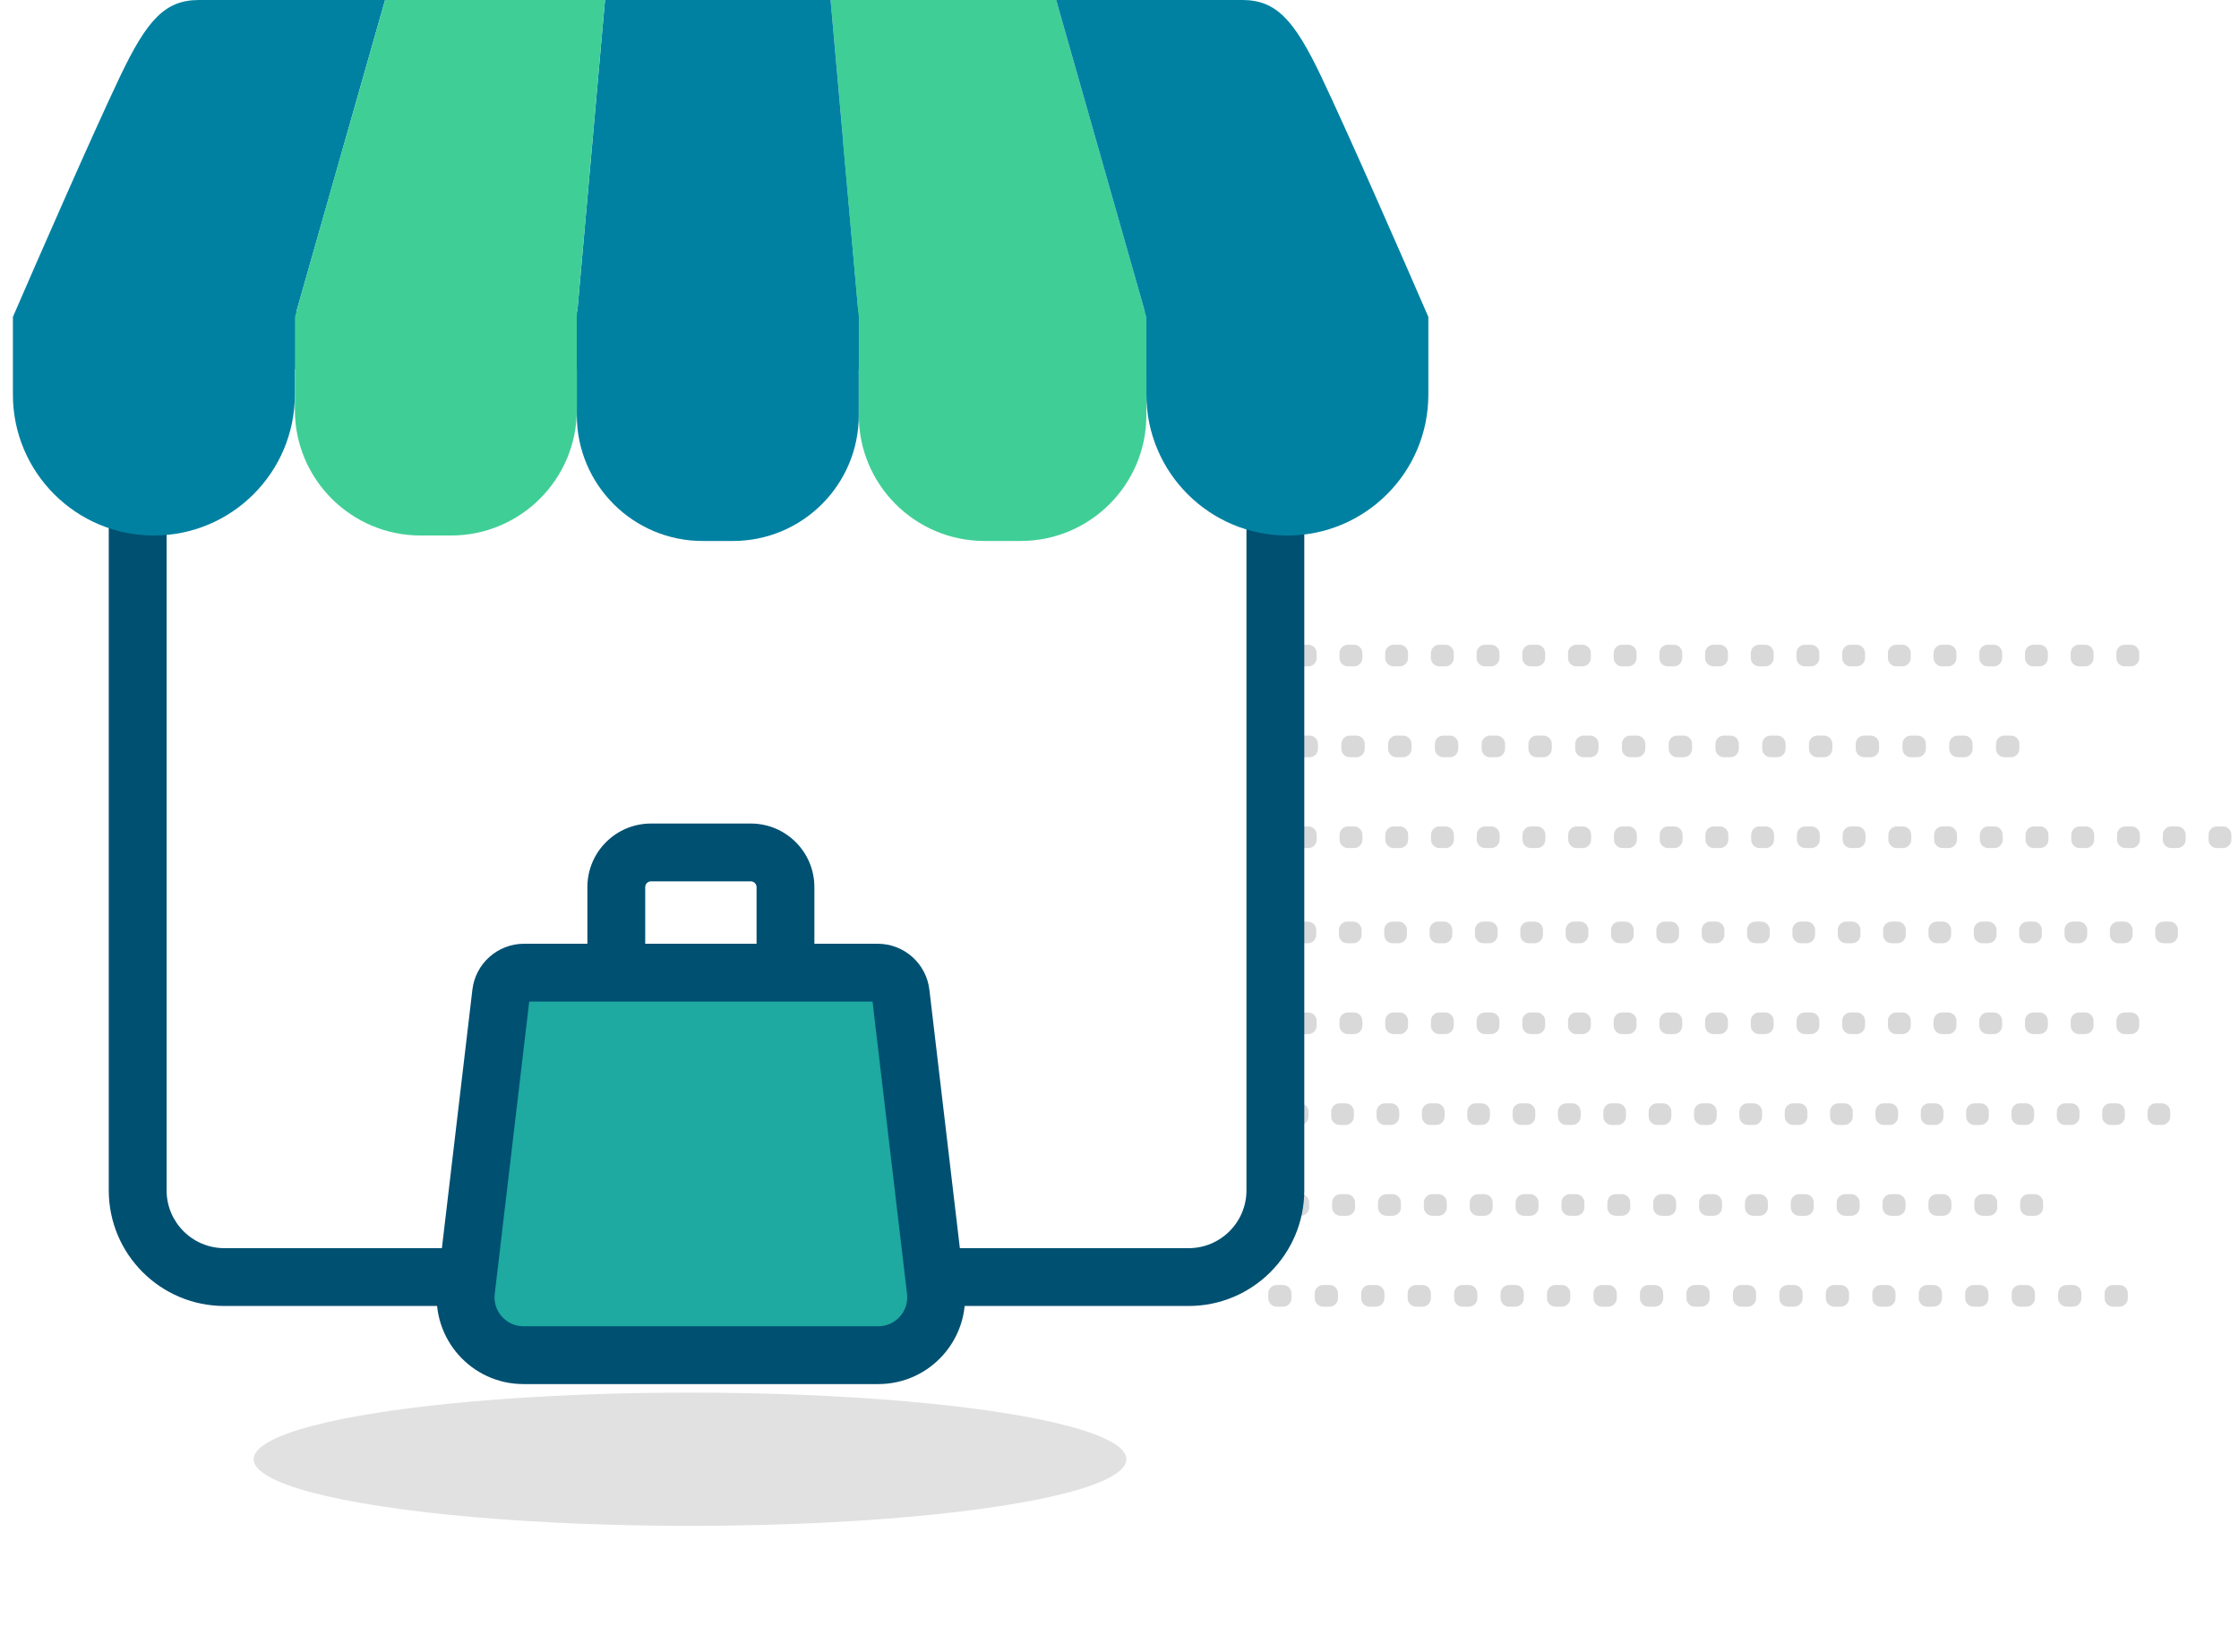 <svg
width="534"
height="394"
viewBox="0 0 534 394"
fill="none"
xmlns="http://www.w3.org/2000/svg"
>
<g clip-path="url(#clip0_3396_5447)">
  <g opacity="0.8" filter="url(#filter0_f_3396_5447)">
    <ellipse
      cx="164.569"
      cy="348.107"
      rx="104.073"
      ry="15.893"
      fill="#D9D9D9"
    />
  </g>
  <path
    fill-rule="evenodd"
    clip-rule="evenodd"
    d="M510.208 156.963C510.208 158.068 509.313 158.963 508.208 158.963L506.758 158.963C505.654 158.963 504.758 158.068 504.758 156.963L504.758 155.803C504.758 154.698 505.654 153.803 506.758 153.803L508.208 153.803C509.313 153.803 510.208 154.698 510.208 155.803L510.208 156.963ZM499.309 156.963C499.309 158.068 498.413 158.963 497.309 158.963L495.859 158.963C494.755 158.963 493.859 158.068 493.859 156.963L493.859 155.803C493.859 154.698 494.755 153.803 495.859 153.803L497.309 153.803C498.413 153.803 499.309 154.698 499.309 155.803L499.309 156.963ZM488.41 156.963C488.41 158.068 487.514 158.963 486.41 158.963L484.96 158.963C483.855 158.963 482.96 158.068 482.96 156.963L482.96 155.803C482.96 154.698 483.855 153.803 484.96 153.803L486.41 153.803C487.514 153.803 488.41 154.698 488.41 155.803L488.41 156.963ZM477.51 156.963C477.51 158.068 476.615 158.963 475.51 158.963L474.061 158.963C472.956 158.963 472.061 158.068 472.061 156.963L472.061 155.803C472.061 154.698 472.956 153.803 474.061 153.803L475.51 153.803C476.615 153.803 477.51 154.698 477.51 155.803L477.51 156.963ZM466.611 156.963C466.611 158.068 465.716 158.963 464.611 158.963L463.162 158.963C462.057 158.963 461.162 158.068 461.162 156.963L461.162 155.803C461.162 154.698 462.057 153.803 463.162 153.803L464.611 153.803C465.716 153.803 466.611 154.698 466.611 155.803L466.611 156.963ZM455.712 156.963C455.712 158.068 454.816 158.963 453.712 158.963L452.262 158.963C451.158 158.963 450.262 158.068 450.262 156.963L450.262 155.803C450.262 154.698 451.158 153.803 452.262 153.803L453.712 153.803C454.816 153.803 455.712 154.698 455.712 155.803L455.712 156.963ZM444.813 156.963C444.813 158.068 443.917 158.963 442.813 158.963L441.363 158.963C440.259 158.963 439.363 158.068 439.363 156.963L439.363 155.803C439.363 154.698 440.259 153.803 441.363 153.803L442.813 153.803C443.917 153.803 444.813 154.698 444.813 155.803L444.813 156.963ZM433.913 156.963C433.913 158.068 433.018 158.963 431.913 158.963L430.464 158.963C429.359 158.963 428.464 158.068 428.464 156.963L428.464 155.803C428.464 154.698 429.359 153.803 430.464 153.803L431.913 153.803C433.018 153.803 433.913 154.698 433.913 155.803L433.913 156.963ZM423.014 156.963C423.014 158.068 422.119 158.963 421.014 158.963L419.565 158.963C418.46 158.963 417.565 158.068 417.565 156.963L417.565 155.803C417.565 154.698 418.46 153.803 419.565 153.803L421.014 153.803C422.119 153.803 423.014 154.698 423.014 155.803L423.014 156.963ZM412.115 156.963C412.115 158.068 411.22 158.963 410.115 158.963L408.665 158.963C407.561 158.963 406.665 158.068 406.665 156.963L406.665 155.803C406.665 154.698 407.561 153.803 408.665 153.803L410.115 153.803C411.22 153.803 412.115 154.698 412.115 155.803L412.115 156.963ZM401.216 156.963C401.216 158.068 400.32 158.963 399.216 158.963L397.766 158.963C396.662 158.963 395.766 158.068 395.766 156.963L395.766 155.803C395.766 154.698 396.662 153.803 397.766 153.803L399.216 153.803C400.32 153.803 401.216 154.698 401.216 155.803L401.216 156.963ZM390.317 156.963C390.317 158.068 389.421 158.963 388.317 158.963L386.867 158.963C385.762 158.963 384.867 158.068 384.867 156.963L384.867 155.803C384.867 154.698 385.762 153.803 386.867 153.803L388.317 153.803C389.421 153.803 390.317 154.698 390.317 155.803L390.317 156.963ZM379.417 156.963C379.417 158.068 378.522 158.963 377.417 158.963L375.968 158.963C374.863 158.963 373.968 158.068 373.968 156.963L373.968 155.803C373.968 154.698 374.863 153.803 375.968 153.803L377.417 153.803C378.522 153.803 379.417 154.698 379.417 155.803L379.417 156.963ZM368.518 156.963C368.518 158.068 367.623 158.963 366.518 158.963L365.069 158.963C363.964 158.963 363.069 158.068 363.069 156.963L363.069 155.803C363.069 154.698 363.964 153.803 365.069 153.803L366.518 153.803C367.623 153.803 368.518 154.698 368.518 155.803L368.518 156.963ZM357.619 156.963C357.619 158.068 356.724 158.963 355.619 158.963L354.169 158.963C353.065 158.963 352.169 158.068 352.169 156.963L352.169 155.803C352.169 154.698 353.065 153.803 354.169 153.803L355.619 153.803C356.724 153.803 357.619 154.698 357.619 155.803L357.619 156.963ZM346.72 156.963C346.72 158.068 345.824 158.963 344.72 158.963L343.27 158.963C342.166 158.963 341.27 158.068 341.27 156.963L341.27 155.803C341.27 154.698 342.166 153.803 343.27 153.803L344.72 153.803C345.824 153.803 346.72 154.698 346.72 155.803L346.72 156.963ZM335.82 156.963C335.82 158.068 334.925 158.963 333.82 158.963L332.371 158.963C331.266 158.963 330.371 158.068 330.371 156.963L330.371 155.803C330.371 154.698 331.266 153.803 332.371 153.803L333.82 153.803C334.925 153.803 335.82 154.698 335.82 155.803L335.82 156.963ZM324.921 156.963C324.921 158.068 324.026 158.963 322.921 158.963L321.472 158.963C320.367 158.963 319.472 158.068 319.472 156.963L319.472 155.803C319.472 154.698 320.367 153.803 321.472 153.803L322.921 153.803C324.026 153.803 324.921 154.698 324.921 155.803L324.921 156.963ZM314.022 156.963C314.022 158.068 313.127 158.963 312.022 158.963L310.572 158.963C309.468 158.963 308.572 158.068 308.572 156.963L308.572 155.803C308.572 154.698 309.468 153.803 310.572 153.803L312.022 153.803C313.127 153.803 314.022 154.698 314.022 155.803L314.022 156.963Z"
    fill="#D9D9D9"
  />
  <path
    fill-rule="evenodd"
    clip-rule="evenodd"
    d="M476.049 177.476C476.049 176.371 476.945 175.476 478.049 175.476L479.625 175.476C480.73 175.476 481.625 176.371 481.625 177.476L481.625 178.636C481.625 179.741 480.73 180.636 479.625 180.636L478.049 180.636C476.945 180.636 476.049 179.741 476.049 178.636L476.049 177.476ZM464.897 177.476C464.897 176.371 465.792 175.476 466.897 175.476L468.473 175.476C469.578 175.476 470.473 176.371 470.473 177.476L470.473 178.636C470.473 179.741 469.578 180.636 468.473 180.636L466.897 180.636C465.792 180.636 464.897 179.741 464.897 178.636L464.897 177.476ZM453.744 177.476C453.744 176.371 454.64 175.476 455.744 175.476L457.321 175.476C458.425 175.476 459.321 176.371 459.321 177.476L459.321 178.636C459.321 179.741 458.425 180.636 457.321 180.636L455.744 180.636C454.64 180.636 453.744 179.741 453.744 178.636L453.744 177.476ZM442.592 177.476C442.592 176.371 443.487 175.476 444.592 175.476L446.168 175.476C447.273 175.476 448.168 176.371 448.168 177.476L448.168 178.636C448.168 179.741 447.273 180.636 446.168 180.636L444.592 180.636C443.487 180.636 442.592 179.741 442.592 178.636L442.592 177.476ZM431.439 177.476C431.439 176.371 432.335 175.476 433.439 175.476L435.016 175.476C436.12 175.476 437.016 176.371 437.016 177.476L437.016 178.636C437.016 179.741 436.12 180.636 435.016 180.636L433.439 180.636C432.335 180.636 431.439 179.741 431.439 178.636L431.439 177.476ZM420.287 177.476C420.287 176.371 421.182 175.476 422.287 175.476L423.863 175.476C424.968 175.476 425.863 176.371 425.863 177.476L425.863 178.636C425.863 179.741 424.968 180.636 423.863 180.636L422.287 180.636C421.182 180.636 420.287 179.741 420.287 178.636L420.287 177.476ZM409.135 177.476C409.135 176.371 410.03 175.476 411.135 175.476L412.711 175.476C413.815 175.476 414.711 176.371 414.711 177.476L414.711 178.636C414.711 179.741 413.815 180.636 412.711 180.636L411.135 180.636C410.03 180.636 409.135 179.741 409.135 178.636L409.135 177.476ZM397.982 177.476C397.982 176.371 398.878 175.476 399.982 175.476L401.558 175.476C402.663 175.476 403.558 176.371 403.558 177.476L403.558 178.636C403.558 179.741 402.663 180.636 401.558 180.636L399.982 180.636C398.878 180.636 397.982 179.741 397.982 178.636L397.982 177.476ZM386.83 177.476C386.83 176.371 387.725 175.476 388.83 175.476L390.406 175.476C391.51 175.476 392.406 176.371 392.406 177.476L392.406 178.636C392.406 179.741 391.51 180.636 390.406 180.636L388.83 180.636C387.725 180.636 386.83 179.741 386.83 178.636L386.83 177.476ZM375.677 177.476C375.677 176.371 376.573 175.476 377.677 175.476L379.253 175.476C380.358 175.476 381.253 176.371 381.253 177.476L381.253 178.636C381.253 179.741 380.358 180.636 379.253 180.636L377.677 180.636C376.573 180.636 375.677 179.741 375.677 178.636L375.677 177.476ZM364.525 177.476C364.525 176.371 365.42 175.476 366.525 175.476L368.101 175.476C369.206 175.476 370.101 176.371 370.101 177.476L370.101 178.636C370.101 179.741 369.206 180.636 368.101 180.636L366.525 180.636C365.42 180.636 364.525 179.741 364.525 178.636L364.525 177.476ZM353.372 177.476C353.372 176.371 354.268 175.476 355.372 175.476L356.949 175.476C358.053 175.476 358.949 176.371 358.949 177.476L358.949 178.636C358.949 179.741 358.053 180.636 356.949 180.636L355.372 180.636C354.268 180.636 353.372 179.741 353.372 178.636L353.372 177.476ZM342.22 177.476C342.22 176.371 343.115 175.476 344.22 175.476L345.796 175.476C346.901 175.476 347.796 176.371 347.796 177.476L347.796 178.636C347.796 179.741 346.901 180.636 345.796 180.636L344.22 180.636C343.115 180.636 342.22 179.741 342.22 178.636L342.22 177.476ZM331.067 177.476C331.067 176.371 331.963 175.476 333.067 175.476L334.644 175.476C335.748 175.476 336.644 176.371 336.644 177.476L336.644 178.636C336.644 179.741 335.748 180.636 334.644 180.636L333.067 180.636C331.963 180.636 331.067 179.741 331.067 178.636L331.067 177.476ZM319.915 177.476C319.915 176.371 320.81 175.476 321.915 175.476L323.491 175.476C324.596 175.476 325.491 176.371 325.491 177.476L325.491 178.636C325.491 179.741 324.596 180.636 323.491 180.636L321.915 180.636C320.81 180.636 319.915 179.741 319.915 178.636L319.915 177.476ZM308.763 177.476C308.763 176.371 309.658 175.476 310.763 175.476L312.339 175.476C313.443 175.476 314.339 176.371 314.339 177.476L314.339 178.636C314.339 179.741 313.443 180.636 312.339 180.636L310.763 180.636C309.658 180.636 308.763 179.741 308.763 178.636L308.763 177.476Z"
    fill="#D9D9D9"
  />
  <path
    fill-rule="evenodd"
    clip-rule="evenodd"
    d="M519.429 223.014C519.429 224.119 518.534 225.014 517.429 225.014L516.021 225.014C514.916 225.014 514.021 224.119 514.021 223.014L514.021 221.854C514.021 220.75 514.916 219.854 516.021 219.854L517.429 219.854C518.534 219.854 519.429 220.75 519.429 221.854L519.429 223.014ZM508.613 223.014C508.613 224.119 507.717 225.014 506.613 225.014L505.205 225.014C504.1 225.014 503.205 224.119 503.205 223.014L503.205 221.854C503.205 220.75 504.1 219.854 505.205 219.854L506.613 219.854C507.717 219.854 508.613 220.75 508.613 221.854L508.613 223.014ZM497.797 223.014C497.797 224.119 496.901 225.014 495.797 225.014L494.388 225.014C493.284 225.014 492.388 224.119 492.388 223.014L492.388 221.854C492.388 220.75 493.284 219.854 494.388 219.854L495.797 219.854C496.901 219.854 497.797 220.75 497.797 221.854L497.797 223.014ZM486.98 223.014C486.98 224.119 486.085 225.014 484.98 225.014L483.572 225.014C482.467 225.014 481.572 224.119 481.572 223.014L481.572 221.854C481.572 220.75 482.467 219.854 483.572 219.854L484.98 219.854C486.085 219.854 486.98 220.75 486.98 221.854L486.98 223.014ZM476.164 223.014C476.164 224.119 475.268 225.014 474.164 225.014L472.756 225.014C471.651 225.014 470.756 224.119 470.756 223.014L470.756 221.854C470.756 220.75 471.651 219.854 472.756 219.854L474.164 219.854C475.268 219.854 476.164 220.75 476.164 221.854L476.164 223.014ZM465.347 223.014C465.347 224.119 464.452 225.014 463.347 225.014L461.939 225.014C460.835 225.014 459.939 224.119 459.939 223.014L459.939 221.854C459.939 220.75 460.835 219.854 461.939 219.854L463.347 219.854C464.452 219.854 465.347 220.75 465.347 221.854L465.347 223.014ZM454.531 223.014C454.531 224.119 453.636 225.014 452.531 225.014L451.123 225.014C450.018 225.014 449.123 224.119 449.123 223.014L449.123 221.854C449.123 220.75 450.018 219.854 451.123 219.854L452.531 219.854C453.636 219.854 454.531 220.75 454.531 221.854L454.531 223.014ZM443.715 223.014C443.715 224.119 442.819 225.014 441.715 225.014L440.307 225.014C439.202 225.014 438.307 224.119 438.307 223.014L438.307 221.854C438.307 220.75 439.202 219.854 440.307 219.854L441.715 219.854C442.819 219.854 443.715 220.75 443.715 221.854L443.715 223.014ZM432.898 223.014C432.898 224.119 432.003 225.014 430.898 225.014L429.49 225.014C428.386 225.014 427.49 224.119 427.49 223.014L427.49 221.854C427.49 220.75 428.386 219.854 429.49 219.854L430.898 219.854C432.003 219.854 432.898 220.75 432.898 221.854L432.898 223.014ZM422.082 223.014C422.082 224.119 421.187 225.014 420.082 225.014L418.674 225.014C417.569 225.014 416.674 224.119 416.674 223.014L416.674 221.854C416.674 220.75 417.569 219.854 418.674 219.854L420.082 219.854C421.187 219.854 422.082 220.75 422.082 221.854L422.082 223.014ZM411.266 223.014C411.266 224.119 410.37 225.014 409.266 225.014L407.858 225.014C406.753 225.014 405.858 224.119 405.858 223.014L405.858 221.854C405.858 220.75 406.753 219.854 407.858 219.854L409.266 219.854C410.37 219.854 411.266 220.75 411.266 221.854L411.266 223.014ZM400.449 223.014C400.449 224.119 399.554 225.014 398.449 225.014L397.041 225.014C395.937 225.014 395.041 224.119 395.041 223.014L395.041 221.854C395.041 220.75 395.937 219.854 397.041 219.854L398.449 219.854C399.554 219.854 400.449 220.75 400.449 221.854L400.449 223.014ZM389.633 223.014C389.633 224.119 388.738 225.014 387.633 225.014L386.225 225.014C385.12 225.014 384.225 224.119 384.225 223.014L384.225 221.854C384.225 220.75 385.12 219.854 386.225 219.854L387.633 219.854C388.738 219.854 389.633 220.75 389.633 221.854L389.633 223.014ZM378.817 223.014C378.817 224.119 377.921 225.014 376.817 225.014L375.408 225.014C374.304 225.014 373.408 224.119 373.408 223.014L373.408 221.854C373.408 220.75 374.304 219.854 375.408 219.854L376.817 219.854C377.921 219.854 378.817 220.75 378.817 221.854L378.817 223.014ZM368 223.014C368 224.119 367.105 225.014 366 225.014L364.592 225.014C363.488 225.014 362.592 224.119 362.592 223.014L362.592 221.854C362.592 220.75 363.488 219.854 364.592 219.854L366 219.854C367.105 219.854 368 220.75 368 221.854L368 223.014ZM357.184 223.014C357.184 224.119 356.288 225.014 355.184 225.014L353.776 225.014C352.671 225.014 351.776 224.119 351.776 223.014L351.776 221.854C351.776 220.75 352.671 219.854 353.776 219.854L355.184 219.854C356.289 219.854 357.184 220.75 357.184 221.854L357.184 223.014ZM346.368 223.014C346.368 224.119 345.472 225.014 344.368 225.014L342.959 225.014C341.855 225.014 340.959 224.119 340.959 223.014L340.959 221.854C340.959 220.75 341.855 219.854 342.959 219.854L344.368 219.854C345.472 219.854 346.368 220.75 346.368 221.854L346.368 223.014ZM335.551 223.014C335.551 224.119 334.656 225.014 333.551 225.014L332.143 225.014C331.038 225.014 330.143 224.119 330.143 223.014L330.143 221.854C330.143 220.75 331.038 219.854 332.143 219.854L333.551 219.854C334.656 219.854 335.551 220.75 335.551 221.854L335.551 223.014ZM324.735 223.014C324.735 224.119 323.839 225.014 322.735 225.014L321.327 225.014C320.222 225.014 319.327 224.119 319.327 223.014L319.327 221.854C319.327 220.75 320.222 219.854 321.327 219.854L322.735 219.854C323.839 219.854 324.735 220.75 324.735 221.854L324.735 223.014ZM313.918 223.014C313.918 224.119 313.023 225.014 311.918 225.014L310.51 225.014C309.406 225.014 308.51 224.119 308.51 223.014L308.51 221.854C308.51 220.75 309.406 219.854 310.51 219.854L311.918 219.854C313.023 219.854 313.918 220.75 313.918 221.854L313.918 223.014Z"
    fill="#D9D9D9"
  />
  <path
    fill-rule="evenodd"
    clip-rule="evenodd"
    d="M526.73 199.149C526.73 198.044 527.625 197.149 528.73 197.149L530.184 197.149C531.288 197.149 532.184 198.044 532.184 199.149L532.184 200.309C532.184 201.414 531.288 202.309 530.184 202.309L528.73 202.309C527.625 202.309 526.73 201.414 526.73 200.309L526.73 199.149ZM515.822 199.149C515.822 198.044 516.718 197.149 517.822 197.149L519.276 197.149C520.381 197.149 521.276 198.044 521.276 199.149L521.276 200.309C521.276 201.414 520.381 202.309 519.276 202.309L517.822 202.309C516.718 202.309 515.822 201.414 515.822 200.309L515.822 199.149ZM504.915 199.149C504.915 198.044 505.81 197.149 506.915 197.149L508.368 197.149C509.473 197.149 510.368 198.044 510.368 199.149L510.368 200.309C510.368 201.414 509.473 202.309 508.368 202.309L506.915 202.309C505.81 202.309 504.915 201.414 504.915 200.309L504.915 199.149ZM494.007 199.149C494.007 198.044 494.903 197.149 496.007 197.149L497.461 197.149C498.566 197.149 499.461 198.044 499.461 199.149L499.461 200.309C499.461 201.414 498.566 202.309 497.461 202.309L496.007 202.309C494.903 202.309 494.007 201.414 494.007 200.309L494.007 199.149ZM483.1 199.149C483.1 198.044 483.995 197.149 485.1 197.149L486.553 197.149C487.658 197.149 488.553 198.044 488.553 199.149L488.553 200.309C488.553 201.414 487.658 202.309 486.553 202.309L485.1 202.309C483.995 202.309 483.1 201.414 483.1 200.309L483.1 199.149ZM472.192 199.149C472.192 198.044 473.087 197.149 474.192 197.149L475.646 197.149C476.75 197.149 477.646 198.044 477.646 199.149L477.646 200.309C477.646 201.414 476.75 202.309 475.646 202.309L474.192 202.309C473.087 202.309 472.192 201.414 472.192 200.309L472.192 199.149ZM461.285 199.149C461.285 198.044 462.18 197.149 463.285 197.149L464.738 197.149C465.843 197.149 466.738 198.044 466.738 199.149L466.738 200.309C466.738 201.414 465.843 202.309 464.738 202.309L463.285 202.309C462.18 202.309 461.285 201.414 461.285 200.309L461.285 199.149ZM450.377 199.149C450.377 198.044 451.272 197.149 452.377 197.149L453.831 197.149C454.935 197.149 455.831 198.044 455.831 199.149L455.831 200.309C455.831 201.414 454.935 202.309 453.831 202.309L452.377 202.309C451.272 202.309 450.377 201.414 450.377 200.309L450.377 199.149ZM439.469 199.149C439.469 198.044 440.365 197.149 441.469 197.149L442.923 197.149C444.028 197.149 444.923 198.044 444.923 199.149L444.923 200.309C444.923 201.414 444.028 202.309 442.923 202.309L441.469 202.309C440.365 202.309 439.469 201.414 439.469 200.309L439.469 199.149ZM428.562 199.149C428.562 198.044 429.457 197.149 430.562 197.149L432.016 197.149C433.12 197.149 434.016 198.044 434.016 199.149L434.016 200.309C434.016 201.414 433.12 202.309 432.016 202.309L430.562 202.309C429.457 202.309 428.562 201.414 428.562 200.309L428.562 199.149ZM417.654 199.149C417.654 198.044 418.55 197.149 419.654 197.149L421.108 197.149C422.213 197.149 423.108 198.044 423.108 199.149L423.108 200.309C423.108 201.414 422.213 202.309 421.108 202.309L419.654 202.309C418.55 202.309 417.654 201.414 417.654 200.309L417.654 199.149ZM406.747 199.149C406.747 198.044 407.642 197.149 408.747 197.149L410.201 197.149C411.305 197.149 412.201 198.044 412.201 199.149L412.201 200.309C412.201 201.414 411.305 202.309 410.201 202.309L408.747 202.309C407.642 202.309 406.747 201.414 406.747 200.309L406.747 199.149ZM395.839 199.149C395.839 198.044 396.735 197.149 397.839 197.149L399.293 197.149C400.398 197.149 401.293 198.044 401.293 199.149L401.293 200.309C401.293 201.414 400.398 202.309 399.293 202.309L397.839 202.309C396.735 202.309 395.839 201.414 395.839 200.309L395.839 199.149ZM384.932 199.149C384.932 198.044 385.827 197.149 386.932 197.149L388.385 197.149C389.49 197.149 390.385 198.044 390.385 199.149L390.385 200.309C390.385 201.414 389.49 202.309 388.385 202.309L386.932 202.309C385.827 202.309 384.932 201.414 384.932 200.309L384.932 199.149ZM374.024 199.149C374.024 198.044 374.92 197.149 376.024 197.149L377.478 197.149C378.582 197.149 379.478 198.044 379.478 199.149L379.478 200.309C379.478 201.414 378.582 202.309 377.478 202.309L376.024 202.309C374.92 202.309 374.024 201.414 374.024 200.309L374.024 199.149ZM363.117 199.149C363.117 198.044 364.012 197.149 365.117 197.149L366.57 197.149C367.675 197.149 368.57 198.044 368.57 199.149L368.57 200.309C368.57 201.414 367.675 202.309 366.57 202.309L365.117 202.309C364.012 202.309 363.117 201.414 363.117 200.309L363.117 199.149ZM352.209 199.149C352.209 198.044 353.104 197.149 354.209 197.149L355.663 197.149C356.767 197.149 357.663 198.044 357.663 199.149L357.663 200.309C357.663 201.414 356.767 202.309 355.663 202.309L354.209 202.309C353.104 202.309 352.209 201.414 352.209 200.309L352.209 199.149ZM341.301 199.149C341.301 198.044 342.197 197.149 343.301 197.149L344.755 197.149C345.86 197.149 346.755 198.044 346.755 199.149L346.755 200.309C346.755 201.414 345.86 202.309 344.755 202.309L343.301 202.309C342.197 202.309 341.301 201.414 341.301 200.309L341.301 199.149ZM330.394 199.149C330.394 198.044 331.289 197.149 332.394 197.149L333.848 197.149C334.952 197.149 335.848 198.044 335.848 199.149L335.848 200.309C335.848 201.414 334.952 202.309 333.848 202.309L332.394 202.309C331.289 202.309 330.394 201.414 330.394 200.309L330.394 199.149ZM319.486 199.149C319.486 198.044 320.382 197.149 321.486 197.149L322.94 197.149C324.045 197.149 324.94 198.044 324.94 199.149L324.94 200.309C324.94 201.414 324.045 202.309 322.94 202.309L321.486 202.309C320.382 202.309 319.486 201.414 319.486 200.309L319.486 199.149ZM308.579 199.149C308.579 198.044 309.474 197.149 310.579 197.149L312.033 197.149C313.137 197.149 314.033 198.044 314.033 199.149L314.033 200.309C314.033 201.414 313.137 202.309 312.033 202.309L310.579 202.309C309.474 202.309 308.579 201.414 308.579 200.309L308.579 199.149Z"
    fill="#D9D9D9"
  />
  <path
    fill-rule="evenodd"
    clip-rule="evenodd"
    d="M504.759 243.527C504.759 242.423 505.654 241.527 506.759 241.527L508.208 241.527C509.313 241.527 510.208 242.423 510.208 243.527L510.208 244.688C510.208 245.792 509.313 246.688 508.208 246.688L506.759 246.688C505.654 246.688 504.759 245.792 504.759 244.688L504.759 243.527ZM493.86 243.527C493.86 242.423 494.755 241.527 495.86 241.527L497.309 241.527C498.414 241.527 499.309 242.423 499.309 243.527L499.309 244.688C499.309 245.792 498.414 246.688 497.309 246.688L495.86 246.688C494.755 246.688 493.86 245.792 493.86 244.688L493.86 243.527ZM482.96 243.527C482.96 242.423 483.856 241.527 484.96 241.527L486.41 241.527C487.515 241.527 488.41 242.423 488.41 243.527L488.41 244.688C488.41 245.792 487.515 246.688 486.41 246.688L484.96 246.688C483.856 246.688 482.96 245.792 482.96 244.688L482.96 243.527ZM472.061 243.527C472.061 242.423 472.957 241.527 474.061 241.527L475.511 241.527C476.615 241.527 477.511 242.423 477.511 243.527L477.511 244.688C477.511 245.792 476.615 246.688 475.511 246.688L474.061 246.688C472.957 246.688 472.061 245.792 472.061 244.688L472.061 243.527ZM461.162 243.527C461.162 242.423 462.057 241.527 463.162 241.527L464.612 241.527C465.716 241.527 466.612 242.423 466.612 243.527L466.612 244.688C466.612 245.792 465.716 246.688 464.612 246.688L463.162 246.688C462.057 246.688 461.162 245.792 461.162 244.688L461.162 243.527ZM450.263 243.527C450.263 242.423 451.158 241.527 452.263 241.527L453.712 241.527C454.817 241.527 455.712 242.423 455.712 243.527L455.712 244.688C455.712 245.792 454.817 246.688 453.712 246.688L452.263 246.688C451.158 246.688 450.263 245.792 450.263 244.688L450.263 243.527ZM439.364 243.527C439.364 242.423 440.259 241.527 441.364 241.527L442.813 241.527C443.918 241.527 444.813 242.423 444.813 243.527L444.813 244.688C444.813 245.792 443.918 246.688 442.813 246.688L441.364 246.688C440.259 246.688 439.364 245.792 439.364 244.688L439.364 243.527ZM428.464 243.527C428.464 242.423 429.36 241.527 430.464 241.527L431.914 241.527C433.019 241.527 433.914 242.423 433.914 243.527L433.914 244.688C433.914 245.792 433.019 246.688 431.914 246.688L430.464 246.688C429.36 246.688 428.464 245.792 428.464 244.688L428.464 243.527ZM417.565 243.527C417.565 242.423 418.461 241.527 419.565 241.527L421.015 241.527C422.119 241.527 423.015 242.423 423.015 243.527L423.015 244.688C423.015 245.792 422.119 246.688 421.015 246.688L419.565 246.688C418.461 246.688 417.565 245.792 417.565 244.688L417.565 243.527ZM406.666 243.527C406.666 242.423 407.561 241.527 408.666 241.527L410.115 241.527C411.22 241.527 412.115 242.423 412.115 243.527L412.115 244.688C412.115 245.792 411.22 246.688 410.115 246.688L408.666 246.688C407.561 246.688 406.666 245.792 406.666 244.688L406.666 243.527ZM395.767 243.527C395.767 242.423 396.662 241.527 397.767 241.527L399.216 241.527C400.321 241.527 401.216 242.423 401.216 243.527L401.216 244.688C401.216 245.792 400.321 246.688 399.216 246.688L397.767 246.688C396.662 246.688 395.767 245.792 395.767 244.688L395.767 243.527ZM384.867 243.527C384.867 242.423 385.763 241.527 386.867 241.527L388.317 241.527C389.422 241.527 390.317 242.423 390.317 243.527L390.317 244.688C390.317 245.792 389.422 246.688 388.317 246.688L386.867 246.688C385.763 246.688 384.867 245.792 384.867 244.688L384.867 243.527ZM373.968 243.527C373.968 242.423 374.864 241.527 375.968 241.527L377.418 241.527C378.522 241.527 379.418 242.423 379.418 243.527L379.418 244.688C379.418 245.792 378.522 246.688 377.418 246.688L375.968 246.688C374.864 246.688 373.968 245.792 373.968 244.688L373.968 243.527ZM363.069 243.527C363.069 242.423 363.964 241.527 365.069 241.527L366.519 241.527C367.623 241.527 368.519 242.423 368.519 243.527L368.519 244.688C368.519 245.792 367.623 246.688 366.519 246.688L365.069 246.688C363.964 246.688 363.069 245.792 363.069 244.688L363.069 243.527ZM352.17 243.527C352.17 242.423 353.065 241.527 354.17 241.527L355.619 241.527C356.724 241.527 357.619 242.423 357.619 243.527L357.619 244.688C357.619 245.792 356.724 246.688 355.619 246.688L354.17 246.688C353.065 246.688 352.17 245.792 352.17 244.688L352.17 243.527ZM341.271 243.527C341.271 242.423 342.166 241.527 343.271 241.527L344.72 241.527C345.825 241.527 346.72 242.423 346.72 243.527L346.72 244.688C346.72 245.792 345.825 246.688 344.72 246.688L343.271 246.688C342.166 246.688 341.271 245.792 341.271 244.688L341.271 243.527ZM330.371 243.527C330.371 242.423 331.267 241.527 332.371 241.527L333.821 241.527C334.926 241.527 335.821 242.423 335.821 243.527L335.821 244.688C335.821 245.792 334.926 246.688 333.821 246.688L332.371 246.688C331.267 246.688 330.371 245.792 330.371 244.688L330.371 243.527ZM319.472 243.527C319.472 242.423 320.368 241.527 321.472 241.527L322.922 241.527C324.026 241.527 324.922 242.423 324.922 243.527L324.922 244.688C324.922 245.792 324.026 246.688 322.922 246.688L321.472 246.688C320.368 246.688 319.472 245.792 319.472 244.688L319.472 243.527ZM308.573 243.527C308.573 242.423 309.468 241.527 310.573 241.527L312.023 241.527C313.127 241.527 314.023 242.423 314.023 243.527L314.023 244.688C314.023 245.792 313.127 246.688 312.023 246.688L310.573 246.688C309.468 246.688 308.573 245.792 308.573 244.688L308.573 243.527Z"
    fill="#D9D9D9"
  />
  <path
    fill-rule="evenodd"
    clip-rule="evenodd"
    d="M512.189 265.201C512.189 264.096 513.085 263.201 514.189 263.201L515.598 263.201C516.702 263.201 517.598 264.096 517.598 265.201L517.598 266.361C517.598 267.465 516.702 268.361 515.598 268.361L514.189 268.361C513.085 268.361 512.189 267.465 512.189 266.361L512.189 265.201ZM501.373 265.201C501.373 264.096 502.269 263.201 503.373 263.201L504.781 263.201C505.886 263.201 506.781 264.096 506.781 265.201L506.781 266.361C506.781 267.465 505.886 268.361 504.781 268.361L503.373 268.361C502.269 268.361 501.373 267.465 501.373 266.361L501.373 265.201ZM490.557 265.201C490.557 264.096 491.452 263.201 492.557 263.201L493.965 263.201C495.07 263.201 495.965 264.096 495.965 265.201L495.965 266.361C495.965 267.465 495.07 268.361 493.965 268.361L492.557 268.361C491.452 268.361 490.557 267.465 490.557 266.361L490.557 265.201ZM479.74 265.201C479.74 264.096 480.636 263.201 481.74 263.201L483.149 263.201C484.253 263.201 485.149 264.096 485.149 265.201L485.149 266.361C485.149 267.465 484.253 268.361 483.149 268.361L481.74 268.361C480.636 268.361 479.74 267.465 479.74 266.361L479.74 265.201ZM468.924 265.201C468.924 264.096 469.819 263.201 470.924 263.201L472.332 263.201C473.437 263.201 474.332 264.096 474.332 265.201L474.332 266.361C474.332 267.465 473.437 268.361 472.332 268.361L470.924 268.361C469.819 268.361 468.924 267.465 468.924 266.361L468.924 265.201ZM458.108 265.201C458.108 264.096 459.003 263.201 460.108 263.201L461.516 263.201C462.62 263.201 463.516 264.096 463.516 265.201L463.516 266.361C463.516 267.465 462.62 268.361 461.516 268.361L460.108 268.361C459.003 268.361 458.108 267.465 458.108 266.361L458.108 265.201ZM447.291 265.201C447.291 264.096 448.187 263.201 449.291 263.201L450.699 263.201C451.804 263.201 452.699 264.096 452.699 265.201L452.699 266.361C452.699 267.465 451.804 268.361 450.699 268.361L449.291 268.361C448.187 268.361 447.291 267.465 447.291 266.361L447.291 265.201ZM436.475 265.201C436.475 264.096 437.37 263.201 438.475 263.201L439.883 263.201C440.988 263.201 441.883 264.096 441.883 265.201L441.883 266.361C441.883 267.465 440.988 268.361 439.883 268.361L438.475 268.361C437.37 268.361 436.475 267.465 436.475 266.361L436.475 265.201ZM425.659 265.201C425.659 264.096 426.554 263.201 427.659 263.201L429.067 263.201C430.171 263.201 431.067 264.096 431.067 265.201L431.067 266.361C431.067 267.465 430.171 268.361 429.067 268.361L427.659 268.361C426.554 268.361 425.659 267.465 425.659 266.361L425.659 265.201ZM414.842 265.201C414.842 264.096 415.738 263.201 416.842 263.201L418.25 263.201C419.355 263.201 420.25 264.096 420.25 265.201L420.25 266.361C420.25 267.465 419.355 268.361 418.25 268.361L416.842 268.361C415.738 268.361 414.842 267.465 414.842 266.361L414.842 265.201ZM404.026 265.201C404.026 264.096 404.921 263.201 406.026 263.201L407.434 263.201C408.539 263.201 409.434 264.096 409.434 265.201L409.434 266.361C409.434 267.465 408.539 268.361 407.434 268.361L406.026 268.361C404.921 268.361 404.026 267.465 404.026 266.361L404.026 265.201ZM393.21 265.201C393.21 264.096 394.105 263.201 395.21 263.201L396.618 263.201C397.722 263.201 398.618 264.096 398.618 265.201L398.618 266.361C398.618 267.465 397.722 268.361 396.618 268.361L395.21 268.361C394.105 268.361 393.21 267.465 393.21 266.361L393.21 265.201ZM382.393 265.201C382.393 264.096 383.289 263.201 384.393 263.201L385.801 263.201C386.906 263.201 387.801 264.096 387.801 265.201L387.801 266.361C387.801 267.465 386.906 268.361 385.801 268.361L384.393 268.361C383.289 268.361 382.393 267.465 382.393 266.361L382.393 265.201ZM371.577 265.201C371.577 264.096 372.472 263.201 373.577 263.201L374.985 263.201C376.09 263.201 376.985 264.096 376.985 265.201L376.985 266.361C376.985 267.465 376.09 268.361 374.985 268.361L373.577 268.361C372.472 268.361 371.577 267.465 371.577 266.361L371.577 265.201ZM360.761 265.201C360.761 264.096 361.656 263.201 362.761 263.201L364.169 263.201C365.273 263.201 366.169 264.096 366.169 265.201L366.169 266.361C366.169 267.465 365.273 268.361 364.169 268.361L362.761 268.361C361.656 268.361 360.761 267.465 360.761 266.361L360.761 265.201ZM349.944 265.201C349.944 264.096 350.84 263.201 351.944 263.201L353.352 263.201C354.457 263.201 355.352 264.096 355.352 265.201L355.352 266.361C355.352 267.465 354.457 268.361 353.352 268.361L351.944 268.361C350.84 268.361 349.944 267.465 349.944 266.361L349.944 265.201ZM339.128 265.201C339.128 264.096 340.023 263.201 341.128 263.201L342.536 263.201C343.641 263.201 344.536 264.096 344.536 265.201L344.536 266.361C344.536 267.465 343.641 268.361 342.536 268.361L341.128 268.361C340.023 268.361 339.128 267.465 339.128 266.361L339.128 265.201ZM328.311 265.201C328.311 264.096 329.207 263.201 330.311 263.201L331.72 263.201C332.824 263.201 333.72 264.096 333.72 265.201L333.72 266.361C333.72 267.465 332.824 268.361 331.72 268.361L330.311 268.361C329.207 268.361 328.311 267.465 328.311 266.361L328.311 265.201ZM317.495 265.201C317.495 264.096 318.391 263.201 319.495 263.201L320.903 263.201C322.008 263.201 322.903 264.096 322.903 265.201L322.903 266.361C322.903 267.465 322.008 268.361 320.903 268.361L319.495 268.361C318.391 268.361 317.495 267.465 317.495 266.361L317.495 265.201ZM306.679 265.201C306.679 264.096 307.574 263.201 308.679 263.201L310.087 263.201C311.192 263.201 312.087 264.096 312.087 265.201L312.087 266.361C312.087 267.465 311.192 268.361 310.087 268.361L308.679 268.361C307.574 268.361 306.679 267.465 306.679 266.361L306.679 265.201Z"
    fill="#D9D9D9"
  />
  <path
    fill-rule="evenodd"
    clip-rule="evenodd"
    d="M501.946 308.547C501.946 307.442 502.842 306.547 503.946 306.547L505.487 306.547C506.591 306.547 507.487 307.442 507.487 308.547L507.487 309.707C507.487 310.811 506.591 311.707 505.487 311.707L503.946 311.707C502.842 311.707 501.946 310.811 501.946 309.707L501.946 308.547ZM490.865 308.547C490.865 307.442 491.76 306.547 492.865 306.547L494.405 306.547C495.51 306.547 496.405 307.442 496.405 308.547L496.405 309.707C496.405 310.811 495.51 311.707 494.405 311.707L492.865 311.707C491.76 311.707 490.865 310.811 490.865 309.707L490.865 308.547ZM479.783 308.547C479.783 307.442 480.679 306.547 481.783 306.547L483.324 306.547C484.428 306.547 485.324 307.442 485.324 308.547L485.324 309.707C485.324 310.811 484.428 311.707 483.324 311.707L481.783 311.707C480.679 311.707 479.783 310.811 479.783 309.707L479.783 308.547ZM468.702 308.547C468.702 307.442 469.597 306.547 470.702 306.547L472.242 306.547C473.347 306.547 474.242 307.442 474.242 308.547L474.242 309.707C474.242 310.811 473.347 311.707 472.242 311.707L470.702 311.707C469.597 311.707 468.702 310.811 468.702 309.707L468.702 308.547ZM457.62 308.547C457.62 307.442 458.516 306.547 459.62 306.547L461.161 306.547C462.265 306.547 463.161 307.442 463.161 308.547L463.161 309.707C463.161 310.811 462.265 311.707 461.161 311.707L459.62 311.707C458.516 311.707 457.62 310.811 457.62 309.707L457.62 308.547ZM446.539 308.547C446.539 307.442 447.434 306.547 448.539 306.547L450.079 306.547C451.184 306.547 452.079 307.442 452.079 308.547L452.079 309.707C452.079 310.811 451.184 311.707 450.079 311.707L448.539 311.707C447.434 311.707 446.539 310.811 446.539 309.707L446.539 308.547ZM435.457 308.547C435.457 307.442 436.353 306.547 437.457 306.547L438.998 306.547C440.103 306.547 440.998 307.442 440.998 308.547L440.998 309.707C440.998 310.811 440.103 311.707 438.998 311.707L437.457 311.707C436.353 311.707 435.457 310.811 435.457 309.707L435.457 308.547ZM424.376 308.547C424.376 307.442 425.271 306.547 426.376 306.547L427.916 306.547C429.021 306.547 429.916 307.442 429.916 308.547L429.916 309.707C429.916 310.811 429.021 311.707 427.916 311.707L426.376 311.707C425.271 311.707 424.376 310.811 424.376 309.707L424.376 308.547ZM413.294 308.547C413.294 307.442 414.19 306.547 415.294 306.547L416.835 306.547C417.94 306.547 418.835 307.442 418.835 308.547L418.835 309.707C418.835 310.811 417.94 311.707 416.835 311.707L415.294 311.707C414.19 311.707 413.294 310.811 413.294 309.707L413.294 308.547ZM402.213 308.547C402.213 307.442 403.108 306.547 404.213 306.547L405.754 306.547C406.858 306.547 407.754 307.442 407.754 308.547L407.754 309.707C407.754 310.811 406.858 311.707 405.754 311.707L404.213 311.707C403.108 311.707 402.213 310.811 402.213 309.707L402.213 308.547ZM391.131 308.547C391.131 307.442 392.027 306.547 393.131 306.547L394.672 306.547C395.777 306.547 396.672 307.442 396.672 308.547L396.672 309.707C396.672 310.811 395.777 311.707 394.672 311.707L393.131 311.707C392.027 311.707 391.131 310.811 391.131 309.707L391.131 308.547ZM380.05 308.547C380.05 307.442 380.945 306.547 382.05 306.547L383.591 306.547C384.695 306.547 385.591 307.442 385.591 308.547L385.591 309.707C385.591 310.811 384.695 311.707 383.591 311.707L382.05 311.707C380.945 311.707 380.05 310.811 380.05 309.707L380.05 308.547ZM368.968 308.547C368.968 307.442 369.864 306.547 370.968 306.547L372.509 306.547C373.614 306.547 374.509 307.442 374.509 308.547L374.509 309.707C374.509 310.811 373.614 311.707 372.509 311.707L370.968 311.707C369.864 311.707 368.968 310.811 368.968 309.707L368.968 308.547ZM357.887 308.547C357.887 307.442 358.782 306.547 359.887 306.547L361.428 306.547C362.532 306.547 363.428 307.442 363.428 308.547L363.428 309.707C363.428 310.811 362.532 311.707 361.428 311.707L359.887 311.707C358.782 311.707 357.887 310.811 357.887 309.707L357.887 308.547ZM346.805 308.547C346.805 307.442 347.701 306.547 348.805 306.547L350.346 306.547C351.451 306.547 352.346 307.442 352.346 308.547L352.346 309.707C352.346 310.811 351.451 311.707 350.346 311.707L348.805 311.707C347.701 311.707 346.805 310.811 346.805 309.707L346.805 308.547ZM335.724 308.547C335.724 307.442 336.619 306.547 337.724 306.547L339.265 306.547C340.369 306.547 341.265 307.442 341.265 308.547L341.265 309.707C341.265 310.811 340.369 311.707 339.265 311.707L337.724 311.707C336.619 311.707 335.724 310.811 335.724 309.707L335.724 308.547ZM324.642 308.547C324.642 307.442 325.538 306.547 326.642 306.547L328.183 306.547C329.288 306.547 330.183 307.442 330.183 308.547L330.183 309.707C330.183 310.811 329.288 311.707 328.183 311.707L326.642 311.707C325.538 311.707 324.642 310.811 324.642 309.707L324.642 308.547ZM313.561 308.547C313.561 307.442 314.456 306.547 315.561 306.547L317.102 306.547C318.206 306.547 319.102 307.442 319.102 308.547L319.102 309.707C319.102 310.811 318.206 311.707 317.102 311.707L315.561 311.707C314.456 311.707 313.561 310.811 313.561 309.707L313.561 308.547ZM302.479 308.547C302.479 307.442 303.375 306.547 304.479 306.547L306.02 306.547C307.125 306.547 308.02 307.442 308.02 308.547L308.02 309.707C308.02 310.811 307.125 311.707 306.02 311.707L304.479 311.707C303.375 311.707 302.479 310.811 302.479 309.707L302.479 308.547Z"
    fill="#D9D9D9"
  />
  <path
    fill-rule="evenodd"
    clip-rule="evenodd"
    d="M481.81 286.874C481.81 285.769 482.706 284.874 483.81 284.874L485.28 284.874C486.385 284.874 487.28 285.769 487.28 286.874L487.28 288.034C487.28 289.138 486.385 290.034 485.28 290.034L483.81 290.034C482.706 290.034 481.81 289.138 481.81 288.034L481.81 286.874ZM470.87 286.874C470.87 285.769 471.766 284.874 472.87 284.874L474.34 284.874C475.445 284.874 476.34 285.769 476.34 286.874L476.34 288.034C476.34 289.138 475.445 290.034 474.34 290.034L472.87 290.034C471.766 290.034 470.87 289.138 470.87 288.034L470.87 286.874ZM459.93 286.874C459.93 285.769 460.826 284.874 461.93 284.874L463.4 284.874C464.505 284.874 465.4 285.769 465.4 286.874L465.4 288.034C465.4 289.138 464.505 290.034 463.4 290.034L461.93 290.034C460.826 290.034 459.93 289.138 459.93 288.034L459.93 286.874ZM448.991 286.874C448.991 285.769 449.886 284.874 450.991 284.874L452.46 284.874C453.565 284.874 454.46 285.769 454.46 286.874L454.46 288.034C454.46 289.138 453.565 290.034 452.46 290.034L450.991 290.034C449.886 290.034 448.991 289.138 448.991 288.034L448.991 286.874ZM438.051 286.874C438.051 285.769 438.946 284.874 440.051 284.874L441.521 284.874C442.625 284.874 443.521 285.769 443.521 286.874L443.521 288.034C443.521 289.138 442.625 290.034 441.521 290.034L440.051 290.034C438.946 290.034 438.051 289.138 438.051 288.034L438.051 286.874ZM427.111 286.874C427.111 285.769 428.006 284.874 429.111 284.874L430.581 284.874C431.685 284.874 432.581 285.769 432.581 286.874L432.581 288.034C432.581 289.138 431.685 290.034 430.581 290.034L429.111 290.034C428.006 290.034 427.111 289.138 427.111 288.034L427.111 286.874ZM416.171 286.874C416.171 285.769 417.066 284.874 418.171 284.874L419.641 284.874C420.745 284.874 421.641 285.769 421.641 286.874L421.641 288.034C421.641 289.138 420.745 290.034 419.641 290.034L418.171 290.034C417.066 290.034 416.171 289.138 416.171 288.034L416.171 286.874ZM405.231 286.874C405.231 285.769 406.126 284.874 407.231 284.874L408.701 284.874C409.805 284.874 410.701 285.769 410.701 286.874L410.701 288.034C410.701 289.138 409.805 290.034 408.701 290.034L407.231 290.034C406.126 290.034 405.231 289.138 405.231 288.034L405.231 286.874ZM394.291 286.874C394.291 285.769 395.186 284.874 396.291 284.874L397.761 284.874C398.865 284.874 399.761 285.769 399.761 286.874L399.761 288.034C399.761 289.138 398.865 290.034 397.761 290.034L396.291 290.034C395.186 290.034 394.291 289.138 394.291 288.034L394.291 286.874ZM383.351 286.874C383.351 285.769 384.246 284.874 385.351 284.874L386.821 284.874C387.925 284.874 388.821 285.769 388.821 286.874L388.821 288.034C388.821 289.138 387.925 290.034 386.821 290.034L385.351 290.034C384.246 290.034 383.351 289.138 383.351 288.034L383.351 286.874ZM372.411 286.874C372.411 285.769 373.306 284.874 374.411 284.874L375.881 284.874C376.986 284.874 377.881 285.769 377.881 286.874L377.881 288.034C377.881 289.138 376.985 290.034 375.881 290.034L374.411 290.034C373.306 290.034 372.411 289.138 372.411 288.034L372.411 286.874ZM361.471 286.874C361.471 285.769 362.366 284.874 363.471 284.874L364.941 284.874C366.046 284.874 366.941 285.769 366.941 286.874L366.941 288.034C366.941 289.138 366.046 290.034 364.941 290.034L363.471 290.034C362.366 290.034 361.471 289.138 361.471 288.034L361.471 286.874ZM350.531 286.874C350.531 285.769 351.426 284.874 352.531 284.874L354.001 284.874C355.106 284.874 356.001 285.769 356.001 286.874L356.001 288.034C356.001 289.138 355.106 290.034 354.001 290.034L352.531 290.034C351.426 290.034 350.531 289.138 350.531 288.034L350.531 286.874ZM339.591 286.874C339.591 285.769 340.487 284.874 341.591 284.874L343.061 284.874C344.166 284.874 345.061 285.769 345.061 286.874L345.061 288.034C345.061 289.138 344.166 290.034 343.061 290.034L341.591 290.034C340.487 290.034 339.591 289.138 339.591 288.034L339.591 286.874ZM328.651 286.874C328.651 285.769 329.547 284.874 330.651 284.874L332.121 284.874C333.226 284.874 334.121 285.769 334.121 286.874L334.121 288.034C334.121 289.138 333.226 290.034 332.121 290.034L330.651 290.034C329.547 290.034 328.651 289.138 328.651 288.034L328.651 286.874ZM317.711 286.874C317.711 285.769 318.607 284.874 319.711 284.874L321.181 284.874C322.286 284.874 323.181 285.769 323.181 286.874L323.181 288.034C323.181 289.138 322.286 290.034 321.181 290.034L319.711 290.034C318.607 290.034 317.711 289.138 317.711 288.034L317.711 286.874ZM306.771 286.874C306.771 285.769 307.667 284.874 308.771 284.874L310.241 284.874C311.346 284.874 312.241 285.769 312.241 286.874L312.241 288.034C312.241 289.138 311.346 290.034 310.241 290.034L308.771 290.034C307.667 290.034 306.771 289.138 306.771 288.034L306.771 286.874Z"
    fill="#D9D9D9"
  />
  <path
    fill-rule="evenodd"
    clip-rule="evenodd"
    d="M297.279 88.094H39.733V283.964C39.733 291.581 45.908 297.756 53.525 297.756H283.487C291.104 297.756 297.279 291.581 297.279 283.964V88.094ZM25.94 74.302V283.964C25.94 299.198 38.29 311.548 53.525 311.548H283.487C298.721 311.548 311.071 299.198 311.071 283.964V74.302H25.94Z"
    fill="#005072"
  />
  <mask id="path-11-inside-1_3396_5447" fill="white">
    <rect
      x="64.944"
      y="145.998"
      width="207.123"
      height="127.748"
      rx="5"
    />
  </mask>
  <rect
    x="64.944"
    y="145.998"
    width="207.123"
    height="127.748"
    rx="5"
    fill="#00B6ED"
    stroke="#00B6ED"
    stroke-width="14"
    mask="url(#path-11-inside-1_3396_5447)"
  />
  <path
    d="M251.893 0H198.095L204.82 75.606H273.412L251.893 0Z"
    fill="#40CE97"
  />
  <path
    fill-rule="evenodd"
    clip-rule="evenodd"
    d="M47.46 0C39.39 0 35.086 4.693 28.63 18.25C22.174 31.807 8.904 62.136 3.076 75.606H3.076L3.076 75.606V94.124C3.076 112.694 18.13 127.748 36.7 127.748C55.27 127.748 70.324 112.694 70.324 94.124V75.606L70.33 75.584L91.843 0H47.46Z"
    fill="#0081A2"
  />
  <path
    fill-rule="evenodd"
    clip-rule="evenodd"
    d="M144.297 0L137.572 75.606V75.606V99.052C137.572 115.62 151.003 129.052 167.572 129.052H174.82C191.388 129.052 204.82 115.62 204.82 99.052V75.606V75.606L198.095 0H144.297Z"
    fill="#0081A2"
  />
  <path
    fill-rule="evenodd"
    clip-rule="evenodd"
    d="M296.276 0C304.346 0 308.65 4.693 315.105 18.25C321.561 31.807 334.832 62.136 340.66 75.606L340.66 75.606V94.124C340.66 112.694 325.606 127.748 307.036 127.748C288.466 127.748 273.412 112.694 273.412 94.124V75.606L273.412 75.606L251.893 0H296.276Z"
    fill="#0081A2"
  />
  <path
    fill-rule="evenodd"
    clip-rule="evenodd"
    d="M144.296 0H91.843L82.064 34.357L82.028 34.349L70.324 75.606L70.324 75.606V97.748C70.324 114.317 83.755 127.748 100.324 127.748H107.572C124.14 127.748 137.572 114.317 137.572 97.748V75.606L137.572 75.606H137.572L144.296 0ZM204.819 75.606V99.052C204.819 115.62 218.251 129.052 234.819 129.052H243.412C259.981 129.052 273.412 115.62 273.412 99.052V75.606L257.364 24.096L200.969 32.811L204.819 75.606Z"
    fill="#40CE97"
  />
  <path
    fill-rule="evenodd"
    clip-rule="evenodd"
    d="M155.262 210.249C154.5 210.249 153.883 210.867 153.883 211.628V237.245H140.09V211.628C140.09 203.25 146.883 196.457 155.262 196.457H179.06C187.439 196.457 194.231 203.25 194.231 211.628V237.245H180.439V211.628C180.439 210.867 179.821 210.249 179.06 210.249H155.262Z"
    fill="#005072"
  />
  <path
    d="M124.992 232.031H209.329C212.126 232.031 214.481 234.124 214.808 236.902L223.177 307.872C224.144 316.073 217.737 323.28 209.479 323.28H124.841C116.584 323.28 110.177 316.073 111.144 307.872L119.513 236.902C119.84 234.124 122.195 232.031 124.992 232.031Z"
    fill="#1EA9A1"
  />
  <path
    fill-rule="evenodd"
    clip-rule="evenodd"
    d="M221.657 236.095C220.92 229.845 215.622 225.135 209.329 225.135H124.991C118.698 225.135 113.401 229.845 112.664 236.095L104.295 307.065C102.845 319.366 112.455 330.176 124.841 330.176H209.479C221.865 330.176 231.476 319.366 230.025 307.065L221.657 236.095ZM208.103 238.927L216.328 308.68C216.811 312.78 213.608 316.383 209.479 316.383H124.841C120.713 316.383 117.509 312.78 117.993 308.68L126.218 238.927H208.103Z"
    fill="#005072"
  />
</g>
<defs>
  <filter
    id="filter0_f_3396_5447"
    x="30.496"
    y="302.214"
    width="268.146"
    height="91.786"
    filterUnits="userSpaceOnUse"
    color-interpolation-filters="sRGB"
  >
    <feFlood flood-opacity="0" result="BackgroundImageFix" />
    <feBlend
      mode="normal"
      in="SourceGraphic"
      in2="BackgroundImageFix"
      result="shape"
    />
    <feGaussianBlur
      stdDeviation="15"
      result="effect1_foregroundBlur_3396_5447"
    />
  </filter>
  <clipPath id="clip0_3396_5447">
    <rect width="534" height="394" fill="white" />
  </clipPath>
</defs>
</svg>